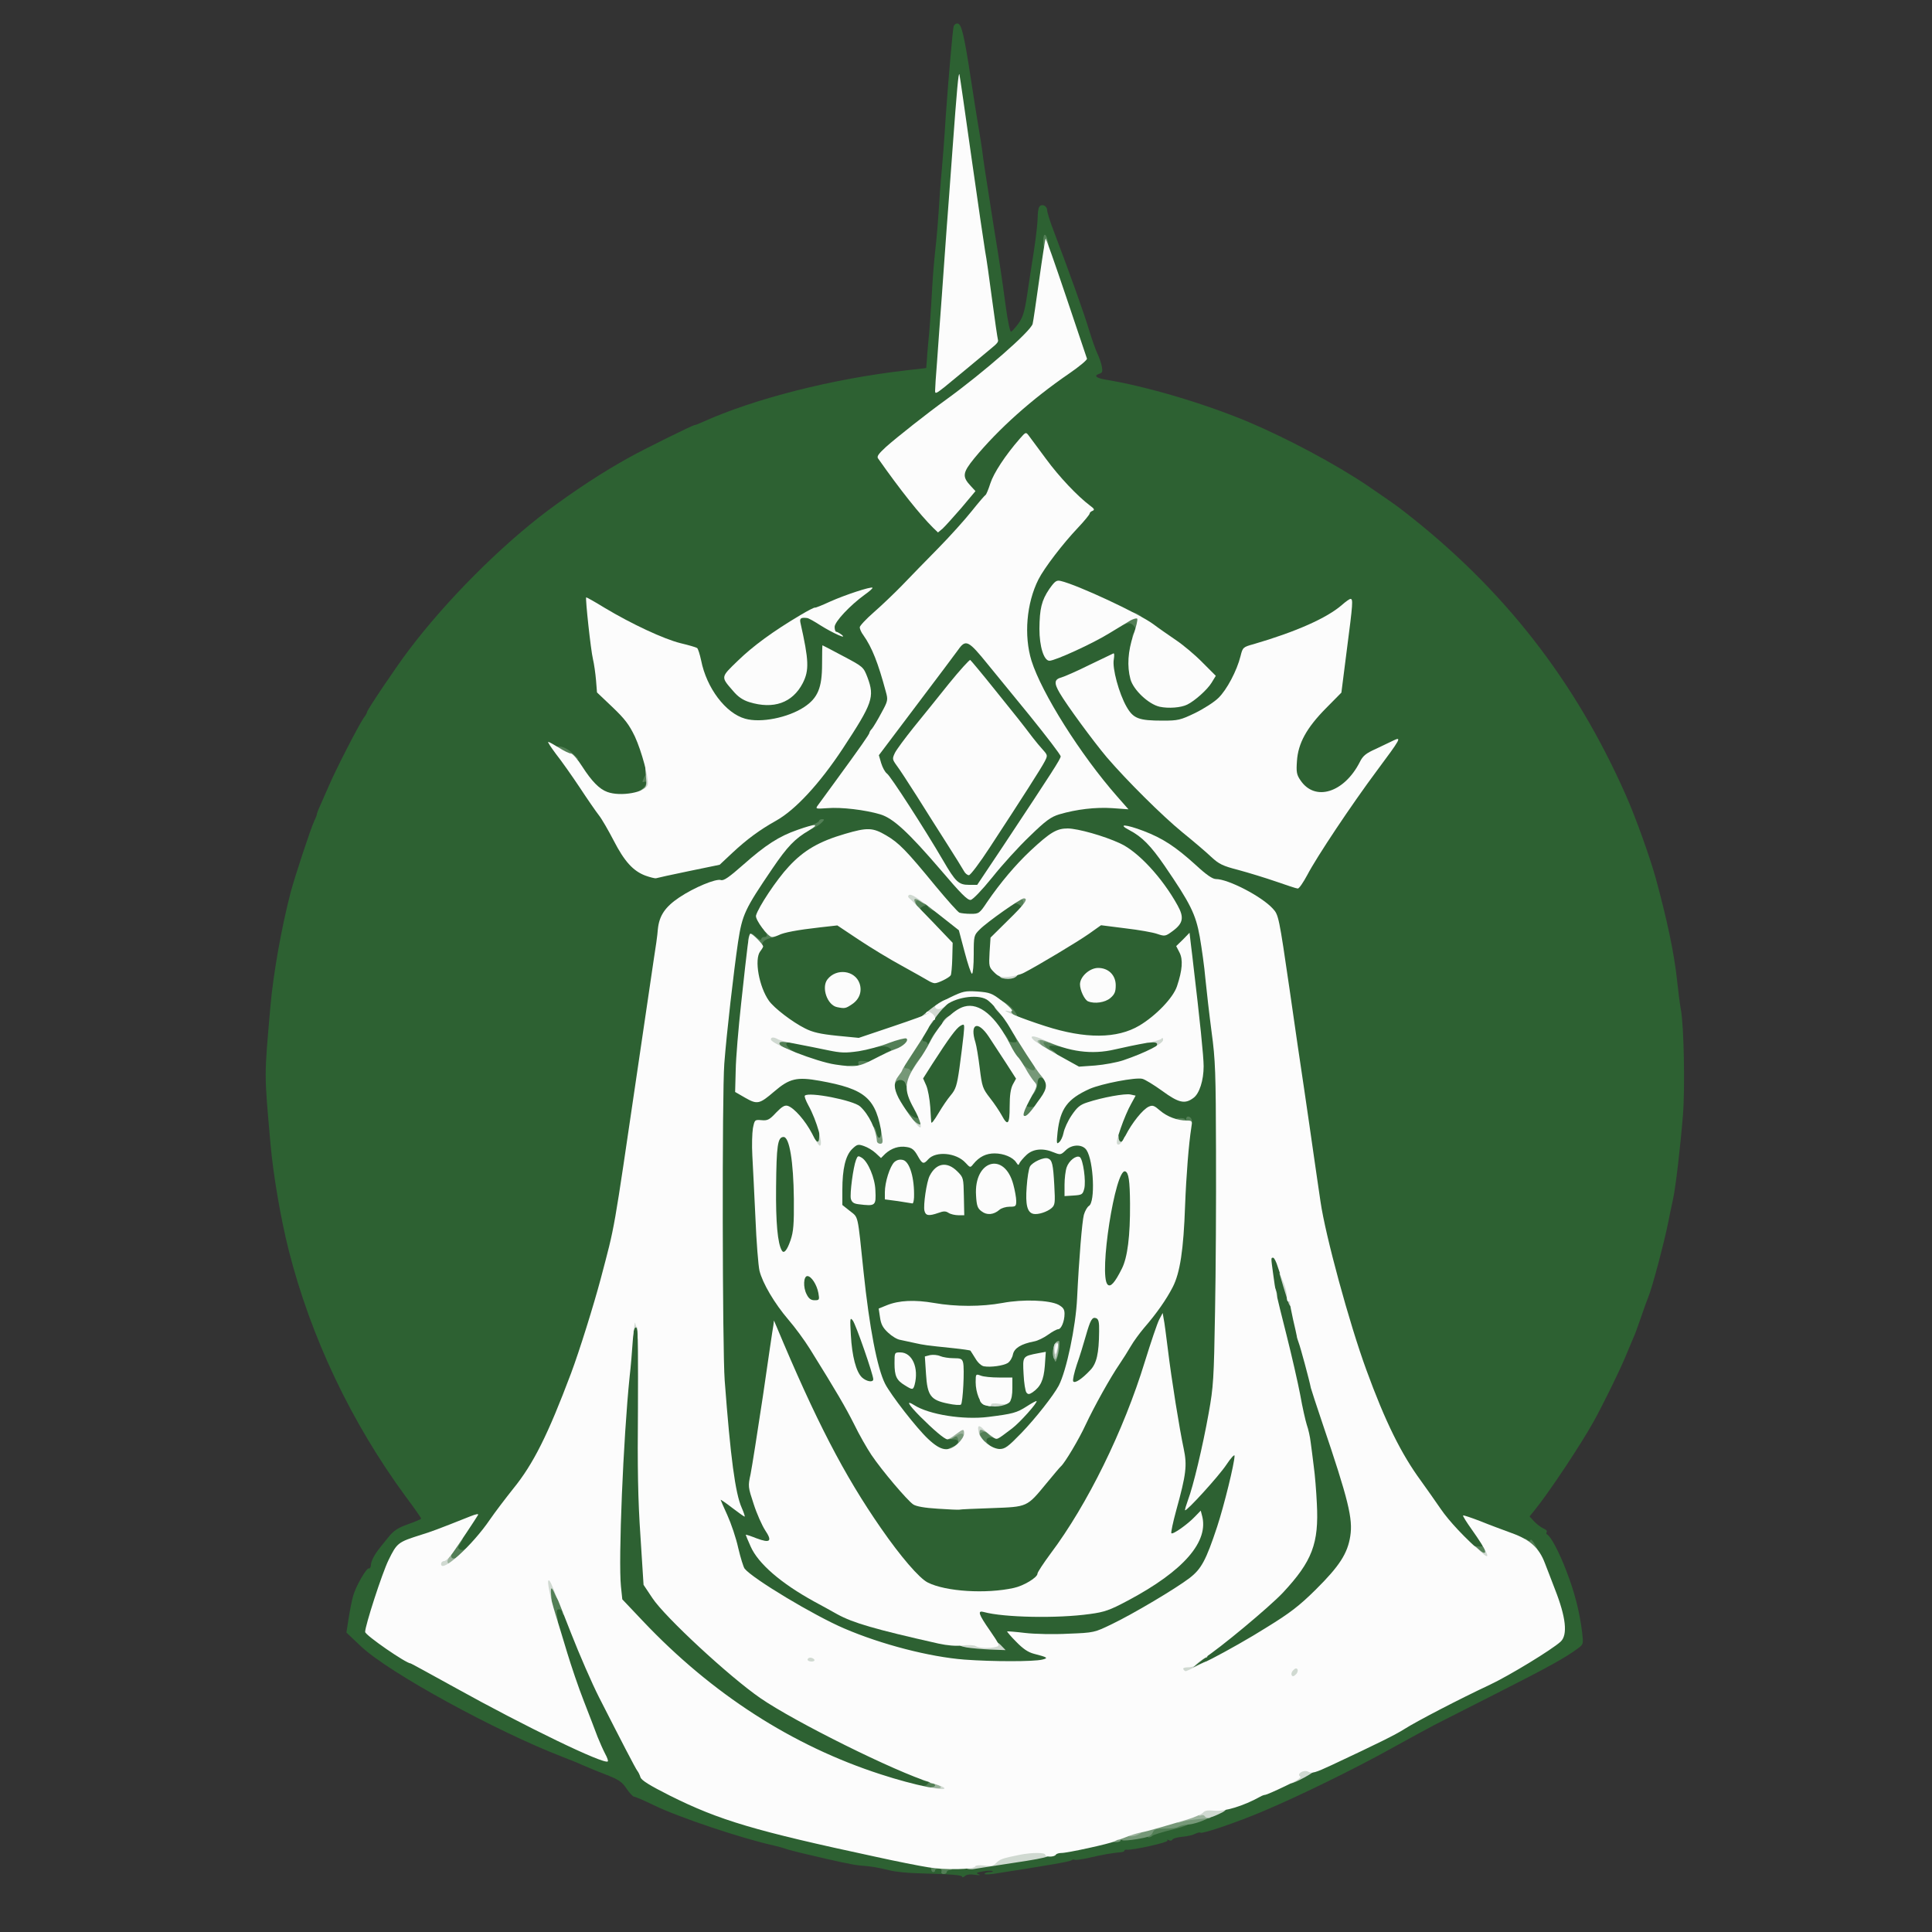 <svg class="img-fluid" xmlns="http://www.w3.org/2000/svg" style="transform:matrix(1,0,0,1,0,0);transform-origin:50% 50%;cursor:move;max-height:none;transition:transform 200ms ease-in-out 0s" width="1000" height="1000" viewBox="0 0 10000 10000"><rect x="0" y="0" width="10000" height="10000" fill="#333333" stroke="none"/><g style="transform:none" fill="#2D6132"><path d="M4980 9714c0-9-56-13-230-18-52-1-117-8-145-15-60-15-96-21-151-25-39-3-125-22-294-62-36-9-69-17-75-19-5-1-17-5-25-8s-35-10-60-16c-163-36-490-146-613-206-51-25-98-45-104-45-7 0-24-19-40-42-24-36-40-47-113-75-47-18-98-40-115-47-16-8-61-26-100-41-350-135-898-435-1045-572l-77-73 12-77c7-43 17-94 23-113 14-51 69-145 81-142 6 1 11-7 11-18 0-19 19-55 45-87 5-7 26-33 45-56 28-35 49-49 103-68 37-13 67-26 67-29s-36-55-81-115c-281-383-490-822-605-1275-41-163-80-389-94-550-33-375-33-337 0-715 15-168 57-404 104-585 22-83 102-325 121-367 8-17 15-34 15-38s6-21 14-38l47-107c37-87 153-312 180-352 11-14 19-29 19-33 0-10 154-239 216-320 193-256 474-538 719-722 142-106 287-201 423-276 83-46 328-167 338-167 3 0 20-6 37-14 269-122 673-225 1057-269l104-12 3-35c1-19 4-60 7-90 7-66 13-148 21-290 3-58 10-141 15-185 9-81 15-149 25-310 4-49 8-103 10-120 3-30 12-140 20-270 13-187 36-452 41-468 3-10 13-17 22-15 19 4 33 62 67 285 14 92 32 206 40 253s17 101 19 120c5 45 18 127 56 370 38 235 43 267 66 438 10 73 22 131 27 129 6-2 22-21 38-42 23-32 32-61 45-145 8-58 25-163 36-235 11-71 19-148 19-170s3-46 8-54c12-19 41-6 41 17 0 11 16 62 36 113 87 230 155 421 180 504 15 50 35 106 44 125s20 49 23 67c5 26 3 33-14 38-28 9-16 21 28 29 215 35 506 121 738 217 202 85 458 221 622 332 139 95 150 103 195 138 510 397 880 870 1143 1464 51 115 124 319 155 430 58 213 95 386 110 525 6 58 15 128 20 155 16 81 22 410 11 545-14 173-38 375-51 435-6 28-18 82-25 120-20 102-85 347-104 390-5 11-21 56-36 100s-33 94-41 110c-7 17-27 64-44 105-35 82-115 244-162 329-67 120-225 358-301 453l-30 37 24 26c13 14 34 30 47 36 13 5 21 13 18 18-4 5-3 11 1 13 19 8 63 91 100 188 43 110 69 213 82 318 7 62 7 63-23 85-65 48-150 95-416 230-151 77-297 151-325 165-27 14-126 68-220 120-192 107-480 248-665 326-136 58-319 120-327 112-3-3-15 0-27 6-11 6-41 13-65 15-25 2-48 8-52 14-4 7-12 8-19 4-8-5-11-4-7 2 6 9-179 50-210 47-7-1-13 1-13 5s-8 7-17 8c-47 4-94 12-162 28-40 9-76 14-79 11s-10-2-16 3c-9 7-139 29-403 70-29 4-50 4-47-1 3-4 15-8 26-8 12 0 19-2 16-5s-25-3-49 1c-35 6-39 9-24 15 13 5 6 6-18 3-23-4-43-2-52 6-8 7-15 9-15 4zm125-85c132-18 309-49 330-58 11-5 52-14 90-21 39-6 115-22 170-35s129-26 164-29 69-10 75-14c6-5 61-21 121-37 61-15 151-45 200-67 50-21 93-38 97-38s33-12 65-26 67-29 78-33c49-20 177-78 260-116 50-23 119-55 155-71 126-56 281-134 333-167 60-38 284-154 437-226 108-51 326-184 369-226 22-21 23-26 12-76-6-30-25-90-42-134-18-44-38-98-47-120-43-112-73-136-233-190l-70-24 21 26c11 14 20 41 20 59v34h-51c-49 0-53-3-116-62-36-35-88-97-116-138s-74-106-102-145c-102-139-185-306-283-575-88-240-212-696-237-870-9-58-24-166-35-240-10-74-33-226-49-338-17-111-51-345-76-520-55-377-57-387-87-419-57-63-231-153-294-153-18 0-47-20-92-61-82-75-142-123-142-114 0 4 20 36 44 71 25 35 68 102 96 150 45 75 53 100 70 193 10 58 24 156 29 216 6 61 20 184 32 275 19 145 22 220 24 625 2 253-1 640-5 860-8 425-17 512-80 779-12 49-19 90-16 93 5 6 126-154 126-168 0-5 16-9 35-9 35 0 35 0 35 46 0 100-91 432-155 568-18 38-41 66-78 94-73 55-292 185-403 239l-94 46-192 6c-173 5-190 7-168 20 14 8 45 19 70 26 42 10 45 14 48 47 3 34 1 35-35 41-58 10-303 8-452-3-179-14-428-78-621-161-155-66-475-258-516-310-6-8-21-56-33-107-11-51-37-127-56-169s-35-91-35-110c0-35 0-35 41-31 40 4 41 4 35-26-11-52-35-256-47-391-16-171-24-1646-10-1827 13-175 47-481 71-641 22-140 38-178 155-347 28-41 55-81 59-89 16-25-22 3-124 92-84 75-103 87-134 87-68 0-234 92-278 153-15 20-25 54-30 92-3 33-14 105-23 160s-47 312-85 570c-129 875-114 792-191 1085-36 135-110 373-154 490-119 316-194 467-299 596-40 49-95 123-123 164-29 41-71 94-95 117-37 37-51 43-101 49l-57 7v-37c0-22 5-36 13-36 6-1 22-21 34-45l22-44-42 18c-23 10-73 28-112 40-137 43-140 46-181 130-21 42-55 132-75 201l-38 125 40 37c34 31 143 101 184 117 6 2 111 60 233 128 325 180 668 351 680 338 3-3-2-22-11-42-86-207-177-477-199-595-7-38-16-68-20-68-5 0-8-16-8-35 0-33 2-35 35-35 24 0 35 5 35 15 0 8 8 15 18 15 13 0 33 38 82 162 35 89 94 221 131 293 114 225 189 370 198 381 5 6 12 20 16 33 5 16 47 42 154 96 255 127 436 181 1065 316 326 70 353 73 541 48zm-1-1141c-4-7-20-32-36-55-20-29-28-54-28-84v-42l58 7c31 3 82 10 112 15 75 13 212 13 350 1 110-10 120-13 220-62 200-100 342-214 395-317l26-51-49 35c-35 25-60 35-86 35-36 0-36 0-36-42 0-24 7-65 16-93 39-125 62-253 53-292-16-67-68-395-80-501-7-57-15-99-19-95s-28 76-53 160c-100 326-295 719-479 964-37 50-68 97-68 104 0 19-70 63-120 75-25 5-103 13-175 16-143 7-263-9-333-45-67-34-234-252-384-501-86-142-248-465-313-622-27-65-50-116-52-114s-24 138-48 302c-25 165-50 322-56 351-9 45-7 60 15 128 14 42 39 99 56 125 23 35 30 58 28 82-3 31-6 33-47 38l-45 5 58 58c61 61 159 131 261 187 33 18 87 47 120 66 120 66 530 167 703 173 32 1 41-2 36-11zm186-738c16-11 59-57 97-103 37-45 70-84 74-87 20-17 94-141 128-215 45-96 128-245 176-315 17-25 43-66 58-92s46-68 68-94c110-127 171-233 189-329 6-33 15-148 20-255 6-107 15-246 21-308 6-63 8-116 6-118-2-3-28-8-56-13-29-5-66-19-84-31l-31-23-34 39c-19 21-45 60-58 87-23 44-27 47-64 47h-40v-50c0-43 14-98 45-173 7-17 4-18-31-11-22 4-67 15-101 25-55 17-65 24-96 72-18 28-36 62-40 75-5 21-2 22 49 22 45 0 56 4 68 23 39 59 49 328 13 348-26 15-37 71-47 244-16 256-16 310-1 287 5-9 24-12 52-10l44 3 3 60c2 33 1 98-3 145l-7 85-54 53c-50 49-59 53-95 51-36-3-42 0-60 31-40 65-138 185-202 249l-65 63-65-4c-83-5-97-19-97-92v-56h35c24 0 35 5 35 15 0 21 13 19 38-7l21-23h-338l32 27c21 18 44 28 65 28 31 0 32 1 32 43 0 37-4 46-25 55-14 7-51 12-81 12-53 0-58-2-110-52-55-52-197-233-217-275-8-19-18-23-57-23-87 0-118-65-127-267l-6-123h36c23 0 40 6 47 18 9 13 10 3 5-43-3-33-15-143-25-245l-19-185-41-35-40-36v-106c0-138 14-204 52-241 26-27 33-29 78-24l49 6-9-25c-12-30-62-105-83-122-13-11-157-51-184-52-7 0-3 21 13 60 16 40 24 79 24 120v60h-37c-36 0-40-3-66-53-27-51-81-117-96-117-4 0-20 14-34 30-22 24-35 30-66 30h-39l-7 65c-4 36-4 80-1 98 4 17 11 139 16 269 5 131 15 259 21 285 16 65 78 170 150 254 33 38 83 106 111 151 140 225 184 301 229 390 26 54 67 125 89 158 43 63 177 227 204 249 31 26 83 30 299 26 199-4 221-6 247-25zm-100-520c11-11 20-31 20-45 0-24-2-25-65-25-36 0-65 2-65 4 0 15 32 75 42 79 26 11 49 6 68-13zm-237-66c3-42 3-82 0-90-3-9-20-14-47-14-22 0-52-3-65-7l-24-6 7 64c9 82 41 117 117 128 3 1 9-33 12-75zm421-80c9-43 7-45-22-37-19 5-22 12-22 62 1 56 1 56 19 34 10-12 22-39 25-59zm-664 25c0-12-11-34-25-51l-25-30v29c0 30 24 73 41 73 5 0 9-9 9-21zm476-84c12-8 24-28 28-45 6-32 41-54 109-67 18-3 46-16 64-29 17-13 43-28 56-33s27-19 30-30c13-50-114-73-254-47-108 20-299 21-413 1-115-20-216 0-216 44 0 22 65 80 94 85 12 3 46 9 76 15 82 16 117 21 208 30 45 4 84 10 85 12 2 2 14 21 26 42 19 30 28 37 55 37 17 0 41-7 52-15zm-231-872c-4-30-15-49-38-69l-31-26-23 26c-24 29-43 85-43 131v30l56-3c34-3 61 1 68 8 14 14 20-36 11-97zm238 60 35-5-14-51c-15-56-54-103-78-94-27 11-59 86-52 126 7 47 33 67 57 45 9-8 32-17 52-21zm212 15c27-21 27-23 21-97-9-100-16-112-48-79-31 31-48 143-26 177 16 26 19 26 53-1zm-905-60c0-18-10-53-22-78l-21-45-8 35c-7 34-12 82-10 108 1 6 14 12 31 12 27 0 30-3 30-32zm200-1c0-13-7-47-16-76-13-44-18-50-30-41-12 11-44 98-44 121 0 4 15 10 33 12 17 2 38 5 45 5 6 1 12-8 12-21zm878-56c2-24 0-51-4-60-5-13-9-10-20 14-7 17-13 45-14 63 0 27 4 33 18 30 12-2 18-15 20-47zm-429-171c40 0 81 5 92 10 15 9 26 6 48-10 22-15 45-20 89-20h59l6-76c11-128 45-178 156-234 50-25 219-60 292-60 58 0 71 5 162 73l68 50 27-20c48-36 55-93 37-283-20-209-38-341-42-315-19 112-72 186-188 264l-75 50 70-6 70-6v90l-72 31c-127 52-168 62-278 69l-108 6-68-38c-87-49-94-56-94-99v-36h48c47-1 46-1-52-35-127-45-130-45-109 0 9 19 20 35 25 35 4 0 8 16 8 35 0 33-2 35-35 35-19 0-35-4-35-10 0-5-7-10-15-10-21 0-19 8 20 70 39 60 43 95 19 143-12 23-17 55-15 114l1 83h-43c-39 0-44-3-62-37-11-20-38-61-61-90-38-49-41-58-53-155-21-167-24-167-45-9-13 101-18 118-45 150-17 20-44 60-61 89-28 46-35 52-65 52-19 0-37-4-40-10-3-5-25-10-47-10-47 0-73-24-114-103-19-37-24-60-22-100l3-52h108l12 50c6 28 20 66 31 85l19 35 3-27c2-15-4-40-12-57-24-45-20-100 9-143 30-45 31-48 5-48-13 0-20-7-20-20 0-11-4-20-10-20-15 0-12-57 5-90l15-29-107 37-108 37 58 9c56 8 57 9 57 40 0 29-6 34-78 69-42 21-85 37-94 37-10 0-18 5-18 12 0 8-29 9-104 5-109-7-242-41-303-79-29-17-33-25-33-65v-46l63 7 62 6-40-21c-59-32-151-105-176-140-12-17-31-62-43-99l-22-68-22 221c-13 122-24 253-25 290l-2 68 41 25 42 25 57-50c88-74 143-85 304-55 140 25 205 50 245 94 41 45 66 121 66 198v54l31-7c17-4 55-4 84 0 41 5 55 11 65 30 11 20 16 22 37 14 52-19 203-2 203 23 0 5 15 0 34-11 26-16 50-21 105-21zm-701-535c1-1-39-5-89-9-104-8-126-2-47 12 43 8 124 6 136-3zm1302-6c14-4-26-7-95-7l-120 1 60 12c58 12 101 11 155-6zm-665-128c-3-5-21-15-40-21-26-9-39-8-57 1l-23 13 30 7c46 10 97 10 90 0zm-691-112c33-26 33-44 0-74-22-21-30-23-48-13-21 11-45 37-46 49 0 13 42 59 54 59 7 0 25-9 40-21zm1320-20c14-11 26-29 26-39 0-22-48-62-64-53-49 27-58 61-26 93 25 25 31 25 64-1zm-820-141c14-72 9-85-66-165-40-43-79-82-85-86-14-9-17-47-7-84 9-31 65-32 94-1 11 12 22 19 25 17 4-5-83-115-181-226-31-35-82-78-116-98l-61-36-90 26c-187 53-300 143-408 320l-47 79 25 32c21 28 28 31 51 24 34-11 144-27 249-36l83-7 112 75c99 66 249 154 343 201 39 19 71 5 79-35zm369 11c77-39 281-161 346-207l64-46 126 13c69 7 148 17 174 23 40 8 52 7 73-7 14-9 27-22 30-29 9-24-78-156-159-242-88-93-145-127-286-169-108-32-119-31-172 6-65 47-217 204-277 287l-52 72 48-35c75-54 142-44 142 19 0 30-10 44-80 109-75 69-81 78-86 123-6 44-3 52 21 77 33 33 35 33 88 6zm-215-236c13-11 8-13-33-13-46 0-47 1-32 18 10 10 17 27 17 38 0 16 2 15 16-6 10-14 24-31 32-37zm1808-471c40-62 113-167 162-235 109-151 107-148 87-141-9 4-25 25-37 48-56 110-124 156-230 156-75 0-104-13-136-60-22-32-23-43-20-130 3-85 7-102 38-160 21-40 65-96 114-145l79-80 23-180c13-99 23-183 21-186-1-3-42 16-92 43-82 45-194 88-346 132-55 15-57 17-68 62-19 76-71 174-114 216-22 22-77 57-122 79-81 39-82 39-201 38-160 0-180-8-220-85-17-34-40-97-50-140s-19-80-19-82c-2-2-205 87-213 93-10 8 152 232 247 345 103 121 285 302 391 388 58 47 125 104 150 128 39 36 59 46 140 67 52 14 133 38 180 54l85 29 38-71c22-38 72-121 113-183zm-3309 174 153-33 62-59c74-70 139-118 223-165 101-56 226-191 347-374 58-88 114-182 126-208l21-48-20-55c-20-52-25-57-90-89-37-19-70-35-72-35s-7 36-10 80c-9 138-62 206-192 246-70 22-214 30-269 14-100-28-199-159-227-302-7-32-16-61-21-64-6-4-44-15-86-25-74-19-258-103-370-169l-53-31 7 68c3 37 12 98 20 134 7 37 16 96 20 132l7 66 74 66c62 57 80 80 118 158 35 74 46 110 55 181 13 108 8 137-29 159-38 22-186 24-237 2l-35-14 44 57c24 31 63 94 87 140 59 115 91 155 141 180 24 11 46 21 49 21s74-14 157-33zm1555-133c46-71 122-188 169-260 46-73 88-139 93-146 6-10-4-31-35-72-127-167-301-380-311-380-4 0-65 70-134 155-233 287-227 278-201 309 8 9 49 72 92 141 109 173 240 379 241 380 1 0 40-57 86-127zm376-165c37-10 111-21 165-25 53-3 97-9 97-13s-7-13-14-20c-32-26-216-281-268-370-156-269-174-322-171-498 3-183 31-262 142-408 33-44 86-106 118-139l58-60-80-77c-44-42-112-119-149-171l-69-95-41 52c-76 94-92 121-110 178-10 31-21 58-25 60s-36 39-71 83-114 132-176 195-147 151-191 195c-43 44-105 104-138 131l-59 51 33 62c36 69 87 222 97 292 5 40 2 54-31 115-21 38-44 76-51 85-8 8-14 18-14 22 0 6-25 42-166 238l-62 86 97 6c132 9 219 35 277 82l46 38-28-44c-86-137-118-184-134-198-22-20-40-73-40-119 0-29 28-72 193-290 105-140 203-270 216-288 21-31 29-34 72-34 54 0 54 1 143 110 29 36 126 154 215 263 206 254 203 222 50 453l-111 167 56-48c42-36 73-53 124-67zm665-579c26-17 58-44 72-61l26-31-58-59c-32-33-96-85-142-116s-92-63-102-71c-16-12-20-11-25 5-3 11-10 28-14 39-45 108-37 185 26 254 69 78 141 91 217 40zm-2098-4c39-25 68-59 87-103 18-40 19-51 8-111-6-36-16-80-21-97l-10-31-87 58c-48 32-120 88-160 126l-74 68 37 42c56 66 158 88 220 48zm1530-275c55-25 126-63 158-83s62-37 67-37c30 0-1-22-87-62-152-69-210-91-226-85-9 3-27 26-42 51-36 62-46 178-20 235 20 45 10 47 150-19zm-1278-127c38-49 36-54-11-31-40 19-43 23-28 34 22 17 22 17 39-3zm620-560c79-94 79-93 63-103-7-5-15-33-18-64-4-55-3-57 42-113 125-153 290-303 484-439 48-34 87-67 87-75 0-16-147-461-151-457-1 2-12 73-23 158-12 85-24 163-27 172-10 35-266 255-449 388-103 75-229 173-282 220l-50 45 61 86c82 116 186 239 201 239 7 0 35-26 62-57zm78-772c49-41 95-80 102-87s17-14 22-16c9-3-23-276-48-418-6-30-30-191-53-357s-43-301-45-300c-2 3-25 279-43 527-6 85-17 241-25 345-28 377-29 398-14 389 8-4 54-42 104-83z"/><path d="M4680 9259c-508-130-987-421-1382-838l-107-113-7-67c-15-146 10-795 45-1151 6-52 13-130 16-172l7-78h78l1 43c1 23 1 213-1 422-1 271 3 450 15 624l17 244 45 69c64 97 396 405 558 517 80 55 330 194 485 268 132 63 363 163 379 163 15 0 14 63-1 78-16 16-59 14-148-9zm1470-634c0-29 6-38 48-67 106-73 343-271 412-344 99-107 138-169 161-256 18-67 19-86 9-228-6-85-15-171-20-190-6-19-10-50-10-68s-5-42-11-53-23-86-39-167c-15-81-44-210-64-287-55-210-74-305-82-399l-7-86h81l31 103c17 56 38 122 45 147 8 25 22 77 31 115 9 39 23 93 31 120 7 28 25 93 39 145 15 52 53 174 85 270 74 223 127 405 136 468 10 76-12 188-49 251-18 30-79 101-137 158-83 83-134 122-248 194-175 109-371 209-412 209-28 0-30-3-30-35zM4145 6730c-11-21-15-51-13-93l3-62h44c59 0 81 29 88 119l6 66h-56c-53 0-58-2-72-30zm1557-52c-38-38 11-501 66-614 15-32 19-35 56-32 36 3 41 6 49 38 12 44 2 422-12 470-6 19-25 60-43 90-29 48-37 55-68 58-19 2-41-3-48-10zm-1685-175c-3-4-11-35-18-68-16-69-17-500-2-550 9-28 13-30 59-30h49l16 80c25 116 25 449 0 520-17 48-19 50-58 53-23 2-43-1-46-5zm1253-756c0-20 14-56 35-91 19-32 35-69 35-81 0-25 17-35 60-35 22 0 30 6 39 31 22 63 11 109-36 157-7 7-13 18-13 23s-11 9-25 9-25 5-25 10c0 6-16 10-35 10-33 0-35-2-35-33z"/></g><path d="M4873 9687c3-8-3-14-14-14-10-1-19 2-19 8 0 5-4 9-10 9-5 0-10-7-10-15s-7-15-15-15-15-4-15-10c0-11 81-13 118-4 25 7 31 34 7 34-8 0-15 5-15 10 0 6-7 10-16 10s-14-6-11-13zm1057-205c0-36 16-52 52-52 15 0 28-4 28-10s32-10 75-10c66 0 75 2 75 18 0 15-18 23-92 42-51 12-97 27-102 31-20 18-36 9-36-19zm-1170-223c0-14 5-19 14-16 8 3 20-1 27-9s8-14 3-13c-14 3-44-12-44-22s34-12 79-3c28 6 31 10 31 45v39h-55c-49 0-55-2-55-21zm-1923-902c-9-30-17-79-17-110v-57h35c31 0 36 4 55 46 21 49 27 124 10 124-5 0-10-7-10-15s-7-15-16-15c-13 0-15 7-9 40 6 35 4 40-12 40-15 0-24-13-36-53zm-530-264c-14-14-6-65 16-98 16-26 29-35 50-35 27 0 27 0 11 26-15 22-15 27-4 34 9 5 20 4 27-2 21-17 16 46-5 65-18 17-82 23-95 10zm5325-35c-7-7-12-22-12-35 0-19 4-22 30-19s28 1 19-15c-8-15-6-19 9-19 28 0 42 20 42 62 0 37-1 38-38 38-21 0-43-5-50-12zm265-45c-4-3-7-17-7-31 0-20 3-22 14-13 9 8 15 8 18 2 1-6 11 3 20 19l17 30h-28c-15 0-31-3-34-7zm-2787-493c0-5-5-10-11-10-7 0-23-12-36-26-18-20-23-35-21-63 3-31 7-36 32-39 50-6 76 6 76 33 0 18-5 25-19 25-44 0-26 43 23 56 39 10 33 34-9 34-19 0-35-4-35-10zm-150-55c0-10-10-15-31-15-26 0-30-3-27-22 3-20 9-23 43-23 39 0 40 1 43 38 2 28 0 37-12 37-9 0-16-7-16-15zm-257-1635c-3-11-9-20-14-20s-9-17-9-37v-38l23 25c12 14 30 26 40 26 17 2 17 0 2-23-16-24-16-25 7-18 32 10 48 33 48 72 0 33-1 33-46 33-37 0-47-4-51-20zm1367-19c0-13 9-20 30-23 16-2 32 0 34 6 3 7 5 6 5-1 2-25 31-13 31 12 0 23-3 25-50 25-42 0-50-3-50-19zm-803-8c-12-11-7-67 7-85 17-22 51-24 42-3-4 11 1 15 19 15 14 0 25-4 25-8 0-5 11-22 25-38l25-29v38c0 26-4 37-15 37-8 0-15 8-15 18-1 32-36 62-72 62-19 0-38-3-41-7zm-594-223c-3-11-9-20-14-20-13 0-11-74 3-88 9-9 0-12-42-13-52-1-53-1-28-13 25-11 26-13 9-23-9-6-29-9-44-6-22 4-27 2-27-13 0-37 176-85 195-54 3 6 18 10 32 10 18 0 24 4 19 15-3 9 0 15 9 15 8 0 15 6 16 13 0 6 7-2 14-19 8-17 21-36 29-43 14-12 16-9 16 23 0 24-5 36-14 36-8 0-16 15-20 38-3 20-16 48-28 62-13 14-32 42-43 63-16 30-25 37-48 37-20 0-30-6-34-20zm604-33c-43-45-68-82-74-109-3-16-9-28-14-28s-9-16-9-37c0-35 0-36 20-18 11 10 20 23 20 29s11 11 24 11c20 0 22-3 15-17-8-14-6-18 8-18 27 0 36 9 82 74 31 44 41 69 41 98v38h-45c-35 0-51-6-68-23zm-907-11c0-15 32-26 60-21 13 3 17-1 13-11-4-11 3-14 31-12 29 3 36 7 36 24 0 16-8 23-31 28-56 11-109 7-109-8zm-330-79c-33-15-40-26-40-64 0-32 1-33 45-33 35 0 47 4 56 21 10 20 9 21-10 16-32-8-26 19 9 40 17 9 30 21 30 25 0 12-61 8-90-5zm1347-5c-10-10-17-35-17-55 0-35 2-37 31-37 55 0 109 21 109 42 0 17-5 19-40 13-44-7-51 2-20 25 29 21 25 30-13 30-20 0-41-8-50-18zm-179-162c-20-25-24-37-15-43 9-7 9-10 0-14-7-2-13-15-13-29 0-18 4-22 17-17 23 9 57 43 66 66 3 9 11 17 17 17 5 0 10 5 10 10 0 6-11 10-24 10-15 0-26 7-28 17-2 14-9 10-30-17zm-1308-395c0-8-7-15-15-15-17 0-19-18-5-40 7-12 13-11 34 10 15 13 26 18 26 12 0-7 7-12 15-12 18 0 19-12 3-28-9-9-5-12 18-12 60 0 71 34 15 45-32 6-51 24-44 41 4 10-2 14-21 14-16 0-26-6-26-15zm850-149c0-8-9-18-20-21-16-5-20-15-20-51 0-44 0-44 34-44 48 0 106 36 106 65 0 19-4 22-21 18-11-3-23-12-26-19-4-11-10-11-26-3-17 10-18 13-6 23 8 6 20 19 28 29 12 15 11 17-18 17-20 0-31-5-31-14zm529-39c10-13 9-17-7-26-13-7-22-7-30 1-9 9-12 6-12-14 0-34 21-50 62-46 32 3 33 4 33 48 0 42-2 45-29 48-26 3-28 2-17-11zm-1099-418c0-6 14-16 30-22 17-6 30-15 30-19s7-8 15-8c13 0 13 3-2 18-24 24-73 45-73 31zm-890-177c0-5 11-14 24-22 26-13 44-52 20-43-10 4-11 0-1-21 22-46 47-27 47 36 0 16-6 36-14 44-15 15-76 20-76 6zm-403-200c-50-55 18-68 74-15l34 33h-46c-32 0-51-6-62-18zm2973-611c0-11 5-23 10-26 14-9 12-21-5-39-12-11-22-13-40-6-22 9-25 7-25-15 0-49 74-63 109-21 21 25-4 126-31 126-11 0-18-7-18-19zm-460-2053c0-48 16-42 26 10 5 25 3 32-10 32-12 0-16-10-16-42z" style="transform:none" fill="#537F56"/><path d="M5750 9513c0-13 2-23 5-23 2 0 30-7 62-16s81-22 108-30c28-7 82-22 120-33 87-26 235-39 235-22 0 16-86 52-130 55-19 1-42 6-50 11-8 6-40 10-70 10-47 0-56 3-64 21-8 17-24 24-79 33-37 6-72 9-78 6-5-4-9-3-9 2 0 4-11 8-25 8-19 0-25-5-25-22zm-860-1996c0-7 16-19 35-26 22-8 35-19 35-30 0-25-11-33-27-19-12 10-14 7-11-18 3-27 6-29 51-32l47-3v36c0 46-15 75-40 75-11 0-20 7-20 15 0 10-11 15-35 15-22 0-35-5-35-13zm150-97v-50h40c29 0 40 4 40 15 0 8 9 15 20 15 15 0 20 7 20 25 0 19-4 23-17 18-10-4-23-13-29-22-7-8-18-12-29-8-16 7-16 9-1 32 16 25 16 25-14 25-29 0-30-1-30-50zm417-384c-16-41-2-96 24-96 8 0 1 62-11 94-6 18-7 18-13 2zm-951-1108c-3-13-6-40-6-60 0-47 25-52 35-8 9 40 25 38 26-2 0-18 3-27 6-20 2 6 11 12 19 12 10 0 14 14 14 50v50h-44c-37 0-45-4-50-22zm824-273c0-8-11-31-25-51-15-22-25-51-25-71v-34l26 20c34 27 57 28 49 2-5-16-2-18 17-13 32 8 47 31 47 72 0 32-1 33-12 14-16-28-37-19-37 14-1 26-20 62-34 62-3 0-6-7-6-15zm-730-57c0-18 9-44 20-58s20-31 20-37c0-8 13-13 32-13 25 0 29 3 20 12-16 16-15 28 2 28 8 0 16 5 18 11s10-2 18-18c8-15 23-37 33-47 17-19 17-19 17 17 0 30-4 37-20 37-15 0-20 7-20 24 0 60-41 103-53 56-3-12-14-20-27-20s-24 8-27 20c-9 33-33 24-33-12zm783-144c-30-15-33-21-33-60 0-43 1-44 33-44 51 0 77 11 77 31 0 11 5 19 12 19 6 0 9 3 5 6-3 4-20 1-38-5s-34-9-37-6c-7 6 29 46 37 41 3-2 15 5 25 15 19 19 19 19-15 19-19 0-49-8-66-16zm-663-739c0-8-4-15-10-15-5 0-10-18-10-40v-40h40c28 0 40 4 40 14 0 8 3 22 7 31 5 15 3 16-15 6-27-15-32-14-32 4 0 8 3 15 8 15 4 0 13 9 20 20 11 18 10 20-18 20-20 0-30-5-30-15zm574-31c9-23-3-37-20-23-11 9-14 7-14-15 0-24 4-26 40-26h40v40c0 36-2 40-26 40-20 0-25-4-20-16z" style="transform:none" fill="#769878"/><path d="M5830 9483c0-21 5-23 45-23 25 0 45 3 45 8 0 15-36 37-63 37-22 1-27-4-27-22zm260-67c0-20 9-25 64-40 79-22 110-19 114 12 2 13-2 22-10 23-87 7-117 11-140 19-25 8-28 7-28-14zm-1280-146c0-11 7-20 15-20s15-4 15-10c0-5-7-10-15-10s-15-4-15-10c0-5 20-10 45-10h45v80h-45c-38 0-45-3-45-20zM2293 8123c-14-5-17-50-7-77 3-9 17-16 31-16 18 0 24 4 20 15-8 20 11 29 28 15 13-10 15-8 15 13 0 44-10 57-44 56-17 0-37-3-43-6zm2692-684c8-23-13-25-41-4-27 20-54 19-54-3 0-27 53-62 95-62 34 0 35 1 35 39 0 31-4 40-20 44-17 4-20 2-15-14zm472-405c-13-13-7-71 8-84 13-11 15-8 14 21-1 41-12 73-22 63zm-117-1644c0-39 1-40 35-40 28 0 35 4 35 20 0 13-5 18-15 14-21-8-19 16 3 32 15 12 13 13-20 14-38 0-38 0-38-40z" style="transform:none" fill="#9BB29C"/><path d="M5008 9673c-22-5-24-33-3-33 8 0 15-4 15-10 0-5 24-10 54-10 36 0 56-4 59-14 3-7 18-16 34-19 104-22 136-26 201-26 69-1 72 0 72 23 0 29 2 29-310 76-41 6-82 13-90 14-8 2-23 1-32-1zm1227-273c-3-5-12-7-20-3-11 4-15-3-15-26v-32l72 3c86 4 99 20 36 48-48 22-64 24-73 10zm-1435-131c0-19 4-20 35-15 45 9 47-10 3-20-33-7-33-7-8-16 13-5 38-8 55-6 27 3 30 7 33 41l3 37h-60c-55 0-61-2-61-21zm1883-76c8-44 29-63 71-63 39 0 61 14 53 32-4 13-106 68-124 68-3 0-3-17 0-37zm-26-490c-13-12-7-74 8-89 9-9 28-14 47-12 30 3 33 6 36 41 2 21-2 45-9 53-12 14-70 20-82 7zm-560-30c-4-3-7-21-7-40 0-33 1-33 45-33 38 0 45-3 45-20 0-16 7-20 35-20 19 0 35 5 35 10 0 6-3 10-7 10-5 0-21 12-38 26l-30 25 32-16c40-19 43-19 43 0 0 8-9 15-20 15-13 0-20 7-20 19 0 10-7 22-16 25-21 8-89 8-97-1zm-1947-84v-40l48 3c47 3 47 3 50 41l3 37h-101v-41zm852-62c-33-6-42-12-40-25 3-14 14-17 63-15 33 2 76 3 96 3 25 1 43 8 60 26l24 25-80-3c-44-2-99-7-123-11zm-2185-241c-3-8-9-42-13-75l-7-61h40c35 0 41 4 56 35 19 40 23 105 6 105-5 0-17-16-25-35-19-46-26-44-21 5 3 33 1 40-13 40-10 0-20-6-23-14zm-567-191v-45h40c37 0 40 2 30 19-13 25 10 35 27 12 11-14 12-11 13 15 0 35-16 44-77 44-32 0-33-1-33-45zm5404-20c-4-8-12-15-20-15-9 0-14-11-14-30 0-36 6-37 37-8 27 25 39 19 23-13-11-19-10-21 5-16 9 4 23 7 31 7 10 0 14 13 14 45 0 45 0 45-35 45-22 0-38-6-41-15zm-2624-665c0-23-4-30-20-30-14 0-20-7-20-21 0-20 3-21 56-15 70 8 74 10 74 47 0 26-2 29-19 19-27-14-31-13-31 10 0 13-7 20-20 20-16 0-20-7-20-30zm54-144c-10-8-15-18-11-23 11-10 143-10 154 0 15 15-30 37-77 37-25 0-55-6-66-14zm373-265c-4-20-3-39 3-45 16-16 21-1 12 40l-8 39-7-34zm-2185-78c-1-13-6-23-12-23-5 0-10-22-10-50v-50h35c28 0 35 4 35 20 0 11 5 20 10 20 6 0 10 23 10 50 0 43-3 50-20 50-16 0-20-7-20-35 0-47-18-45-23 3-2 20-4 27-5 15zm3399-175c-5-13-18-53-29-90l-20-68h23c17 0 26 10 40 46 10 26 20 67 23 90 4 36 2 44-12 44-9 0-20-10-25-22zm-101-53c0-37 22-49 34-19 12 32 6 54-14 54-16 0-20-7-20-35zm-2370-777c1-38 2-41 14-25 19 25 26 21 26-13 0-23 4-30 20-30 18 0 20 7 20 55v55h-80v-42zm1553 36c-14-6-17-51-7-78s44-20 44 9c0 27 17 34 26 10 11-29 25-15 22 23-3 35-5 37-38 39-19 1-41 0-47-3zm-1030-104c-3-11-12-20-19-20-10 0-14-12-14-37l1-38 28 33c29 34 55 43 44 16-4-12-1-15 13-12 14 2 20 13 22 41 3 37 3 37-33 37-28 0-38-5-42-20zm-693-400c0-5-8-10-17-10-33-1-53-25-53-64v-36h44c25 0 48 5 51 10 3 6 15 10 26 10 12 0 19 7 19 20 0 17-5 19-35 14-44-7-40 16 5 33 41 15 38 33-5 33-19 0-35-4-35-10zm1943-23c26-21 20-35-13-31-24 3-30 0-30-16 0-15 7-20 25-20 14 0 25-4 25-10 0-5 16-10 36-10h35l-3 48-3 47-45 3c-40 2-43 1-27-11zm-651-9c-7-7-12-29-12-50 0-37 1-38 38-38 53 0 92 20 92 47 0 20-3 21-31 11-35-12-52-2-26 16 9 7 17 16 17 20 0 11-66 6-78-6zm-532-113c0-8-9-15-20-15s-20-3-20-7c1-10 96-86 128-102 37-19 46-2 14 28-16 14-42 45-57 69-28 43-45 53-45 27zm90-15c6-11 19-24 30-30 18-10 20-7 20 20s-3 30-30 30-30-2-20-20zm301-37c-36-38-42-49-28-51 9-2 17-10 17-19 0-12 7-10 33 10 17 14 31 32 31 41-1 9 12 20 32 28 46 16 44 38-3 38-30 0-44-8-82-47zm6-190c-10-3-17-12-15-21 4-24 98-31 98-8 0 27-39 40-83 29zm-500-373c-9-11-17-36-17-55 0-34 1-35 40-35 51 0 90 24 90 56 0 28-7 30-38 8-30-21-39-11-18 21 16 25 16 25-12 25-15 0-35-9-45-20zm-1377-588c0-4 9-13 19-19 17-11 19-20 14-68-5-50-4-55 14-55 17 0 22 9 28 45 3 26 3 59 0 75-6 26-11 30-41 30-19 0-34-3-34-8z" style="transform:none" fill="#D0D9D1"/><g style="transform:none" fill="#FCFCFC"><path d="M4804 9665c-45-7-166-31-270-54-629-135-810-189-1065-316-107-54-149-80-154-96-4-13-11-27-16-33-9-11-84-156-199-382-36-71-101-220-144-330-102-260-108-274-116-274-10 0 6 81 35 175 14 44 41 134 61 200s58 179 86 250c28 72 60 155 71 185 12 30 30 70 40 89 10 18 16 36 13 38-18 18-429-181-789-381-125-69-229-126-231-126-24 0-235-146-236-163-1-30 88-305 121-372 44-90 49-93 169-131 49-15 85-28 253-95 32-13 46-15 41-7-13 22-98 150-130 195-16 23-36 42-45 43-9 0-16 7-16 15 0 51 162-96 253-230 26-38 81-110 120-159 105-129 180-280 299-596 44-117 118-355 154-490 77-293 62-210 191-1085 38-258 76-515 84-570 9-55 19-125 21-155 7-71 38-116 111-165 76-51 189-98 215-90 15 5 42-14 117-80 114-101 185-147 281-180 93-33 117-32 59 3-74 43-113 84-191 199-142 209-155 236-177 380-22 149-59 470-71 628-12 154-10 1482 2 1640 30 400 55 585 88 659 11 25 18 46 15 46s-32-21-65-46c-32-25-59-43-59-41s16 38 35 80 45 118 56 169c12 51 27 99 33 107 41 52 361 244 516 310 193 83 442 147 621 161 149 11 358 11 404 0 33-8 27-12-43-30-31-8-57-26-92-62-28-28-49-53-47-54 1-1 43 2 92 8 50 6 151 8 225 4 133-5 135-6 226-50 110-53 329-183 401-238 61-47 85-91 143-266 36-110 90-329 90-367 0-9-19 11-42 46-39 59-207 243-214 236-2-2 5-25 15-53 27-71 76-276 107-449 25-139 27-178 33-525 4-206 6-580 5-830-1-406-3-473-23-620-12-91-26-214-32-275-5-60-19-158-29-216-21-117-48-172-183-369-70-102-116-149-181-183s-19-31 73 4c99 38 164 80 270 176 55 51 87 73 105 73 63 0 237 90 294 153 30 32 32 42 87 419 25 175 59 409 76 520 16 112 39 264 49 338 11 74 26 182 35 240 25 174 149 630 237 870 98 269 181 436 283 575 28 39 74 104 102 145 43 63 127 153 220 233 44 38 17-19-59-126-27-38-48-71-45-73 2-2 41 11 88 29 46 19 120 46 163 62 95 34 142 76 172 155 12 30 35 91 52 135 58 147 67 237 30 272-46 42-266 176-368 224-156 73-377 188-440 228-47 30-136 74-377 187-86 40-103 45-122 34-23-12-62 12-41 25 8 5-19 23-80 51-50 24-96 44-101 44s-17 4-27 10c-86 48-186 78-237 72-33-3-49-1-58 10-7 8-43 24-82 36-38 11-101 30-140 41-38 11-86 24-105 27-19 4-51 14-70 22s-37 14-40 14-13 4-22 9c-23 12-247 61-275 60-12 0-25 4-28 9-8 13-55 13-55 0 0-12-68-12-130 0-90 18-105 23-124 43-15 15-27 18-62 13-24-3-44-1-46 4-5 17-157 20-244 5zm81-413c-6-5-37-16-69-26-181-55-703-314-881-437-162-112-494-420-558-517l-46-69-16-251c-13-188-16-354-13-666 1-229 0-416-4-416s-8-10-10-22c-2-13-7 24-12 82-4 58-11 146-17 195-33 320-59 950-45 1086l7 67 107 113c357 377 773 645 1231 793 171 56 356 94 326 68zm1831-611c-5-8-12-7-22 4-9 8-12 20-8 26 4 8 11 6 21-4 9-8 12-20 9-26zm-441-57c72-37 198-108 280-160 122-75 170-112 255-196 123-122 165-187 179-277s-9-186-145-587c-30-88-56-169-59-180-8-41-54-211-63-234-5-14-10-29-10-35-1-5-9-44-19-85-9-41-17-81-16-87 0-7-3-10-8-7s-9-7-8-23c1-15-6-46-15-68-10-22-24-61-32-87-8-27-19-48-24-48-12 0-12-3 0 85 12 91 12 88 69 315 27 107 59 247 71 310 11 63 27 133 34 155 8 22 17 63 20 90 4 28 11 84 16 125 6 41 13 128 16 192 11 207-24 299-176 462-71 75-328 289-409 340-22 14-42 30-46 36-3 5-20 10-36 10-18 0-28 4-24 10 3 6 9 10 13 10s66-30 137-66zm-2060 6c-3-5-13-10-21-10s-14 5-14 10c0 6 9 10 21 10 11 0 17-4 14-10z"/><path d="M5050 8520c-8-5-39-7-68-3-35 4-79 0-125-10-333-75-441-107-522-151-33-19-87-48-120-66-173-95-291-197-330-286-14-31-25-58-25-60s25 6 55 18c72 27 84 16 45-42-16-25-43-85-59-135-29-88-30-92-16-155 7-36 36-218 64-405 27-187 51-351 54-365l3-25 12 28c204 488 351 772 542 1047 101 146 198 259 242 281 93 47 302 60 446 28 51-11 122-54 122-74 0-7 31-54 68-104 190-253 378-635 488-994 31-100 64-198 74-217l18-34 5 29c4 17 13 89 22 160 19 157 60 412 82 514 18 86 13 131-39 319-17 62-28 115-25 118 8 8 85-47 122-86l30-31 6 23c39 136-94 289-384 443-92 49-120 59-195 69-170 24-447 18-549-10-35-10-29 10 31 96 51 74 52 79 32 84-33 9-89 7-106-4z"/><path d="M4853 7809c-67-4-111-12-126-22-30-20-162-175-217-257-22-33-63-104-89-158-45-89-89-165-229-390-28-45-78-113-111-151-72-84-134-189-150-254-6-26-16-150-21-275-6-125-13-270-16-322s-1-115 3-140c9-44 9-45 45-42 30 3 41-2 75-39 31-32 45-40 61-35 33 11 90 76 125 143 17 35 35 63 40 63 21 0-15-130-59-209-13-24-22-47-18-50 20-21 251 24 286 56 45 41 83 119 87 181 1 6 8 12 17 12 13 0 15-8 9-42-30-194-83-241-323-284-118-21-156-12-235 56-76 65-87 68-150 32l-52-30 3-113c1-63 14-217 28-344 35-322 39-354 47-362 7-6 67 54 67 66 0 3-7 15-15 25-32 42-6 184 45 256 27 38 121 110 187 143 39 20 78 29 165 38l113 11 178-60c98-33 181-63 185-68 4-4 1-4-7 1-9 5-12 4-7-3 5-9 12-8 26 1 19 11 28 37 12 37-4 0-13 13-20 29s-42 73-77 126c-36 54-65 100-65 104 0 3-9 17-20 31-25 32-25 61 1 113 23 44 92 142 108 151 18 11 1-44-29-97-55-99-51-141 26-249 18-25 43-66 55-90 48-94 122-172 180-188 78-22 163 49 239 199 12 25 29 51 36 59 8 7 26 34 41 60 14 26 35 57 45 69 19 21 19 22-22 96-26 48-37 78-30 82 12 7 31-14 85-91 38-54 38-78 0-121-19-21-121-179-158-244-33-58-93-130-121-146-50-29-168-10-217 36-20 19-49 19-49 0 0-5 34-25 75-45 70-34 80-36 145-32 63 5 75 9 125 48 59 45 68 61 33 53-56-12 70 39 192 78 208 67 372 66 488-3 85-51 174-143 194-203 28-84 32-138 13-175l-17-33 35-34 34-35 8 68c5 38 9 76 10 84 36 304 55 488 55 539 0 73-22 142-53 164-44 33-76 26-162-37-43-31-89-59-102-62-35-9-211 25-273 52-115 52-152 102-166 224-6 58-5 64 8 52 9-7 19-29 23-49 4-21 22-61 41-89 29-43 44-56 82-68 78-26 195-47 223-41l27 6-24 44c-14 24-38 80-53 124-22 63-25 81-15 85 9 4 23-13 40-47 33-65 89-135 120-149 20-9 28-6 58 20 37 32 90 52 139 52 28 0 29 2 23 38-13 82-26 245-32 402-8 229-26 348-64 422-33 64-83 136-149 212-22 26-53 68-68 94s-41 67-58 92c-48 70-131 219-176 315-34 74-108 198-128 215-4 3-37 42-74 87-103 125-97 122-284 129-87 3-162 6-168 8-5 1-56-1-112-5zm106-338c17-16 31-38 31-50 0-27-4-26-44 4-18 14-37 25-42 25-15 0-74-51-142-119-63-64-74-86-30-58 77 49 254 77 383 61 127-16 147-21 200-55 26-17 49-29 50-27 7 7-87 112-127 142-84 63-75 60-102 42-14-9-34-26-45-38-25-26-34-20-25 16 9 39 68 86 108 86 28 0 44-12 112-82 75-78 166-194 194-246 40-77 88-305 95-452 10-208 26-398 35-432 6-21 18-41 26-46 34-19 25-232-12-289-21-32-77-31-109 2-24 23-27 23-60 10-56-24-108-19-142 13-16 15-32 34-36 42-5 13-7 12-17-3-17-27-65-47-112-47-44 0-79 17-110 55-16 20-16 20-41-7-48-52-153-61-192-18-25 28-31 26-56-19-17-30-29-40-56-44-40-7-79 6-111 35l-22 22-28-26c-15-14-42-30-60-36-31-11-36-9-62 16-34 34-50 103-50 211v78l39 31c45 36 39 10 71 317 30 286 70 495 111 577 29 57 163 230 223 286 67 63 106 69 155 23zm685-380c32-34 44-85 45-199 1-49-3-64-15-69-21-8-30 8-54 92-11 39-31 105-46 147-14 42-23 82-19 88 8 12 45-12 89-59zm-1124 48c0-24-91-286-106-304-14-18-15-13-10 75 6 109 27 191 58 220 23 21 58 27 58 9zm-284-446c-8-44-37-88-57-88s-23 58-4 94c11 23 23 31 41 31 25 0 26-2 20-37zm1571-127c29-58 43-168 42-336-1-119-7-161-25-167-51-17-138 539-91 586 15 15 37-9 74-83zm-1715-147c15-45 18-81 17-214-2-193-23-320-53-320-31 0-37 44-39 260-2 182 8 292 30 328 11 18 27-2 45-54zm768-661c17-29 44-69 61-89 26-31 32-50 45-140 8-57 17-133 21-168 6-62 6-63-15-52-22 12-60 64-147 199l-47 74 16 36c9 20 18 71 21 112 2 41 5 76 5 78 1 10 13-5 40-50zm366-30c0-59 5-92 16-114l17-31-52-81c-29-44-69-105-89-136-58-87-100-68-69 30 5 16 15 75 22 132 12 97 15 106 53 155 23 29 50 70 61 90 31 58 41 47 41-45zm-701-247c42-22 91-45 110-51 39-13 72-45 56-55-6-3-46 7-89 23-42 17-113 36-157 43-70 10-92 9-160-5-44-9-116-24-160-32s-88-19-97-24c-22-13-38-13-38 0 0 23 237 116 334 130 101 15 122 12 201-29zm1289 7c117-40 206-86 206-105 0-11-3-14-8-7-4 6-41 16-82 23s-113 22-160 33c-119 28-237 12-364-48-56-26-83-26-55 0 8 8 64 42 124 76l110 61 84-6c47-4 112-16 145-27z"/><path d="M4907 7265c-90-18-107-41-114-153l-6-91 27-7c15-3 39-1 52 5 14 6 45 11 69 11 38 0 45 3 50 23 8 32-1 207-11 217-5 4-35 2-67-5zm190 8c-23-6-47-65-47-119 0-43 1-43 26-34 14 6 57 10 95 10h69v53c0 73-15 92-68 83-26-4-42-2-42 4 0 10-3 11-33 3zm216-65c-6-7-13-51-15-96-5-93-6-92 77-108l38-7-5 73c-6 74-22 108-64 137-17 11-23 11-31 1zm-630-38c-43-26-53-48-53-114 0-56 0-56 30-56 62 0 97 81 74 168-8 27-11 27-51 2z"/><path d="M5093 7072c-13-2-32-19-44-40-13-20-24-39-26-41-1-2-42-8-90-13-145-15-150-16-200-27-26-6-60-13-74-16-15-2-43-19-62-37-28-26-37-44-42-79l-7-46 42-17c64-26 145-29 244-12 113 20 246 20 355 0 106-20 241-15 289 9 25 14 32 24 32 47 0 39-17 80-33 80-7 0-31 13-53 29-21 15-53 31-71 34-68 13-103 35-110 67-3 17-15 37-27 45-23 14-88 23-123 17zm367-85c0-14 5-29 10-32 7-4 8 3 4 22-9 38-14 42-14 10zm-675-720c-7-27 11-151 27-181 34-67 90-76 143-23 32 32 32 34 34 130l2 97h-31c-16 0-39-5-50-12-15-10-26-10-53 0-49 17-66 15-72-11zm296 3c-21-15-26-29-29-82-12-183 147-230 193-57 8 30 15 68 15 85 0 28-3 30-35 30-18 0-42 7-52 16-30 26-65 29-92 8zm268 13c-32-7-42-47-35-139 3-47 11-95 17-106 13-23 72-50 93-42 22 8 27 29 33 139 5 91 4 102-14 118-23 20-70 35-94 30zm-906-50c-24-3-34-10-39-28-6-25 12-164 27-202 8-21 11-22 29-11 33 20 69 106 71 169 4 81 1 83-88 72zm205-16-68-9v-37c0-52 26-134 49-156 14-12 28-15 45-11 35 9 60 95 57 194-1 17-4 31-8 31-5-1-38-6-75-12zm862-85c0-32 5-73 11-90 12-35 50-64 68-53 17 11 33 125 23 164-8 30-12 32-55 35l-47 3v-59zm-1177-919c-51-10-83-102-50-144 46-59 142-47 166 21 14 41 0 82-39 108-33 22-37 23-77 15zm1299-30c-18-7-42-57-42-88 0-40 50-85 94-85 53 0 91 37 91 90 0 34-6 47-28 66-27 23-81 31-115 17zm-827-107c-11-7-72-41-135-76-63-34-165-96-225-136l-111-74-89 10c-117 13-190 27-214 40-11 5-27 10-35 10-21 0-88-90-83-111 11-42 107-187 169-253 78-85 158-131 292-170 116-34 143-33 213 8 66 39 101 74 256 263 60 72 115 134 123 137 9 3 35 6 59 6 42 0 45-2 85-62 67-98 147-193 224-265 103-96 136-115 193-115 53 1 186 38 270 77 93 42 219 178 298 321 35 63 29 93-25 133-38 28-41 28-80 15-22-8-96-21-165-29l-126-16-62 44c-60 42-265 165-337 202-19 10-55 19-81 21-40 3-51-1-74-24-26-26-27-31-23-103l5-76 91-90c86-84 107-113 81-113-16 0-191 123-228 161-30 30-31 32-31 130 0 54-4 99-9 99s-22-51-38-112l-30-113-104-82c-115-91-145-110-156-99-4 4-3 10 2 14 6 4 59 58 118 119l108 113-2 79c-1 44-5 84-8 89-8 13-67 42-83 41-7 0-22-6-33-13z"/><path d="M4871 4505c-170-198-248-270-315-290-77-23-202-38-273-32-60 4-63 4-51-13 7-10 49-67 92-126 130-178 176-244 176-251 0-4 6-14 14-22 7-9 29-45 48-81 34-62 35-67 23-110-40-149-71-228-116-292-11-14-19-33-19-41s33-43 73-78c39-34 105-97 145-138 40-42 124-128 186-191s141-151 176-195 67-81 71-83 15-29 25-60c17-53 77-145 153-232 30-34 31-35 46-15 8 11 48 65 89 120 68 93 164 194 228 242 22 16 25 22 13 27-8 3-15 9-15 14s-27 38-60 73c-79 83-175 209-205 268-62 123-76 291-36 421 53 168 254 487 443 702l59 67-83-6c-87-6-187 6-275 32-43 13-70 32-153 113-56 53-143 149-193 212-56 69-101 116-113 118-16 2-51-33-153-153zm322-127c255-385 297-450 297-463 0-8-73-103-161-212-89-109-186-227-215-263-102-126-115-133-155-76-13 18-111 149-217 289l-193 256 12 41c7 23 20 47 30 54 18 12 196 288 290 449 65 112 81 127 135 127h42l135-202z"/><path d="M4989 4508c-7-13-47-77-89-143s-112-176-155-245c-44-69-90-140-104-158-23-32-23-35-9-65 9-18 53-77 97-132 45-55 127-157 183-227 56-69 106-124 110-122 4 3 61 71 125 151 117 145 141 175 197 249 17 22 41 51 55 66 24 27 24 29 8 60-17 33-116 188-285 446-51 78-99 142-107 142s-20-10-26-22zm1616 55c-55-19-143-46-195-60-82-21-101-31-140-67-25-24-92-81-150-128-105-86-287-267-391-388-70-83-208-271-244-333-31-53-28-71 10-81 14-4 79-32 143-64 64-31 121-58 125-60 5-2 5 12 2 31-9 45 27 177 66 245 35 61 62 72 188 72 78 0 91-3 166-39 45-22 100-57 122-79 43-42 95-140 114-216 11-45 13-47 68-62 219-64 379-135 457-203 19-17 39-31 44-31 14 0 13 20-19 265l-28 220-79 80c-101 102-145 182-151 274-4 57-2 71 19 101 75 110 225 63 306-95 16-33 32-46 84-69 34-16 76-36 92-44 42-20 35-7-85 154-135 181-314 450-362 542-21 39-43 72-50 71-7 0-57-17-112-36zm-3265-31c-63-24-108-73-164-182-27-52-61-111-76-130s-60-84-100-145c-40-60-95-138-122-172-26-35-45-63-40-63 4 0 29 14 55 30 26 17 54 30 62 30 9 0 35 30 59 68 49 76 88 116 129 131 69 26 201 2 210-38 6-32-32-173-67-249-30-62-52-91-116-152l-80-76-5-63c-3-35-10-85-16-110-11-45-40-313-35-319 2-1 45 23 97 55 137 82 303 160 391 182 42 10 80 21 86 25 5 3 14 32 21 64 28 143 127 274 228 302 81 23 221-5 305-60 71-47 93-100 93-222 0-54 1-98 2-98s49 25 107 56c104 55 105 56 126 110 38 102 27 133-128 369-121 183-246 318-347 374-82 46-148 94-225 166l-65 61-160 33c-88 18-164 35-170 37-5 1-30-5-55-14z"/><path d="M6002 3658c-57-13-136-87-151-143-18-67-13-144 15-228 15-42 24-81 20-85-4-3-19 1-34 9-15 9-64 39-109 66-87 54-282 143-311 143s-52-74-52-165c1-104 11-147 51-206 29-41 37-47 59-42 87 20 408 170 480 224 25 19 77 55 115 81 39 26 101 78 139 117l69 69-22 36c-22 36-87 94-126 113-32 16-97 21-143 11zm-2124-24c-32-10-58-27-83-57-65-75-66-70 24-157 78-76 183-153 325-237 38-23 72-40 74-38s37-12 78-31c78-35 212-79 220-72 2 3-16 19-40 36-76 55-156 140-156 167 0 14 4 25 8 25 5 0 17 7 28 15 34 28-47-9-109-48-31-20-61-37-69-38-32-4-40 1-35 24 44 196 46 246 12 313-53 102-151 137-277 98zm952-902c-70-70-169-194-285-359-8-10 2-24 40-59 57-51 217-177 310-244 196-142 441-356 450-394 3-11 18-115 34-229 16-115 31-210 33-212 2-3 50 134 107 303s105 312 107 318c3 6-39 41-93 78-191 131-364 285-490 438-61 75-64 95-18 144l24 26-73 87c-41 47-84 95-97 107l-24 20-25-24z"/><path d="M4840 2023c0-11 4-78 10-149 5-71 16-226 25-344 8-118 20-276 25-350 6-74 19-256 30-405 23-314 31-404 36-390 2 6 30 201 63 435s65 450 70 480c6 30 22 143 36 250s28 200 30 207c4 12-2 20-39 50-52 44-199 165-238 197-42 33-48 36-48 19z"/></g></svg>